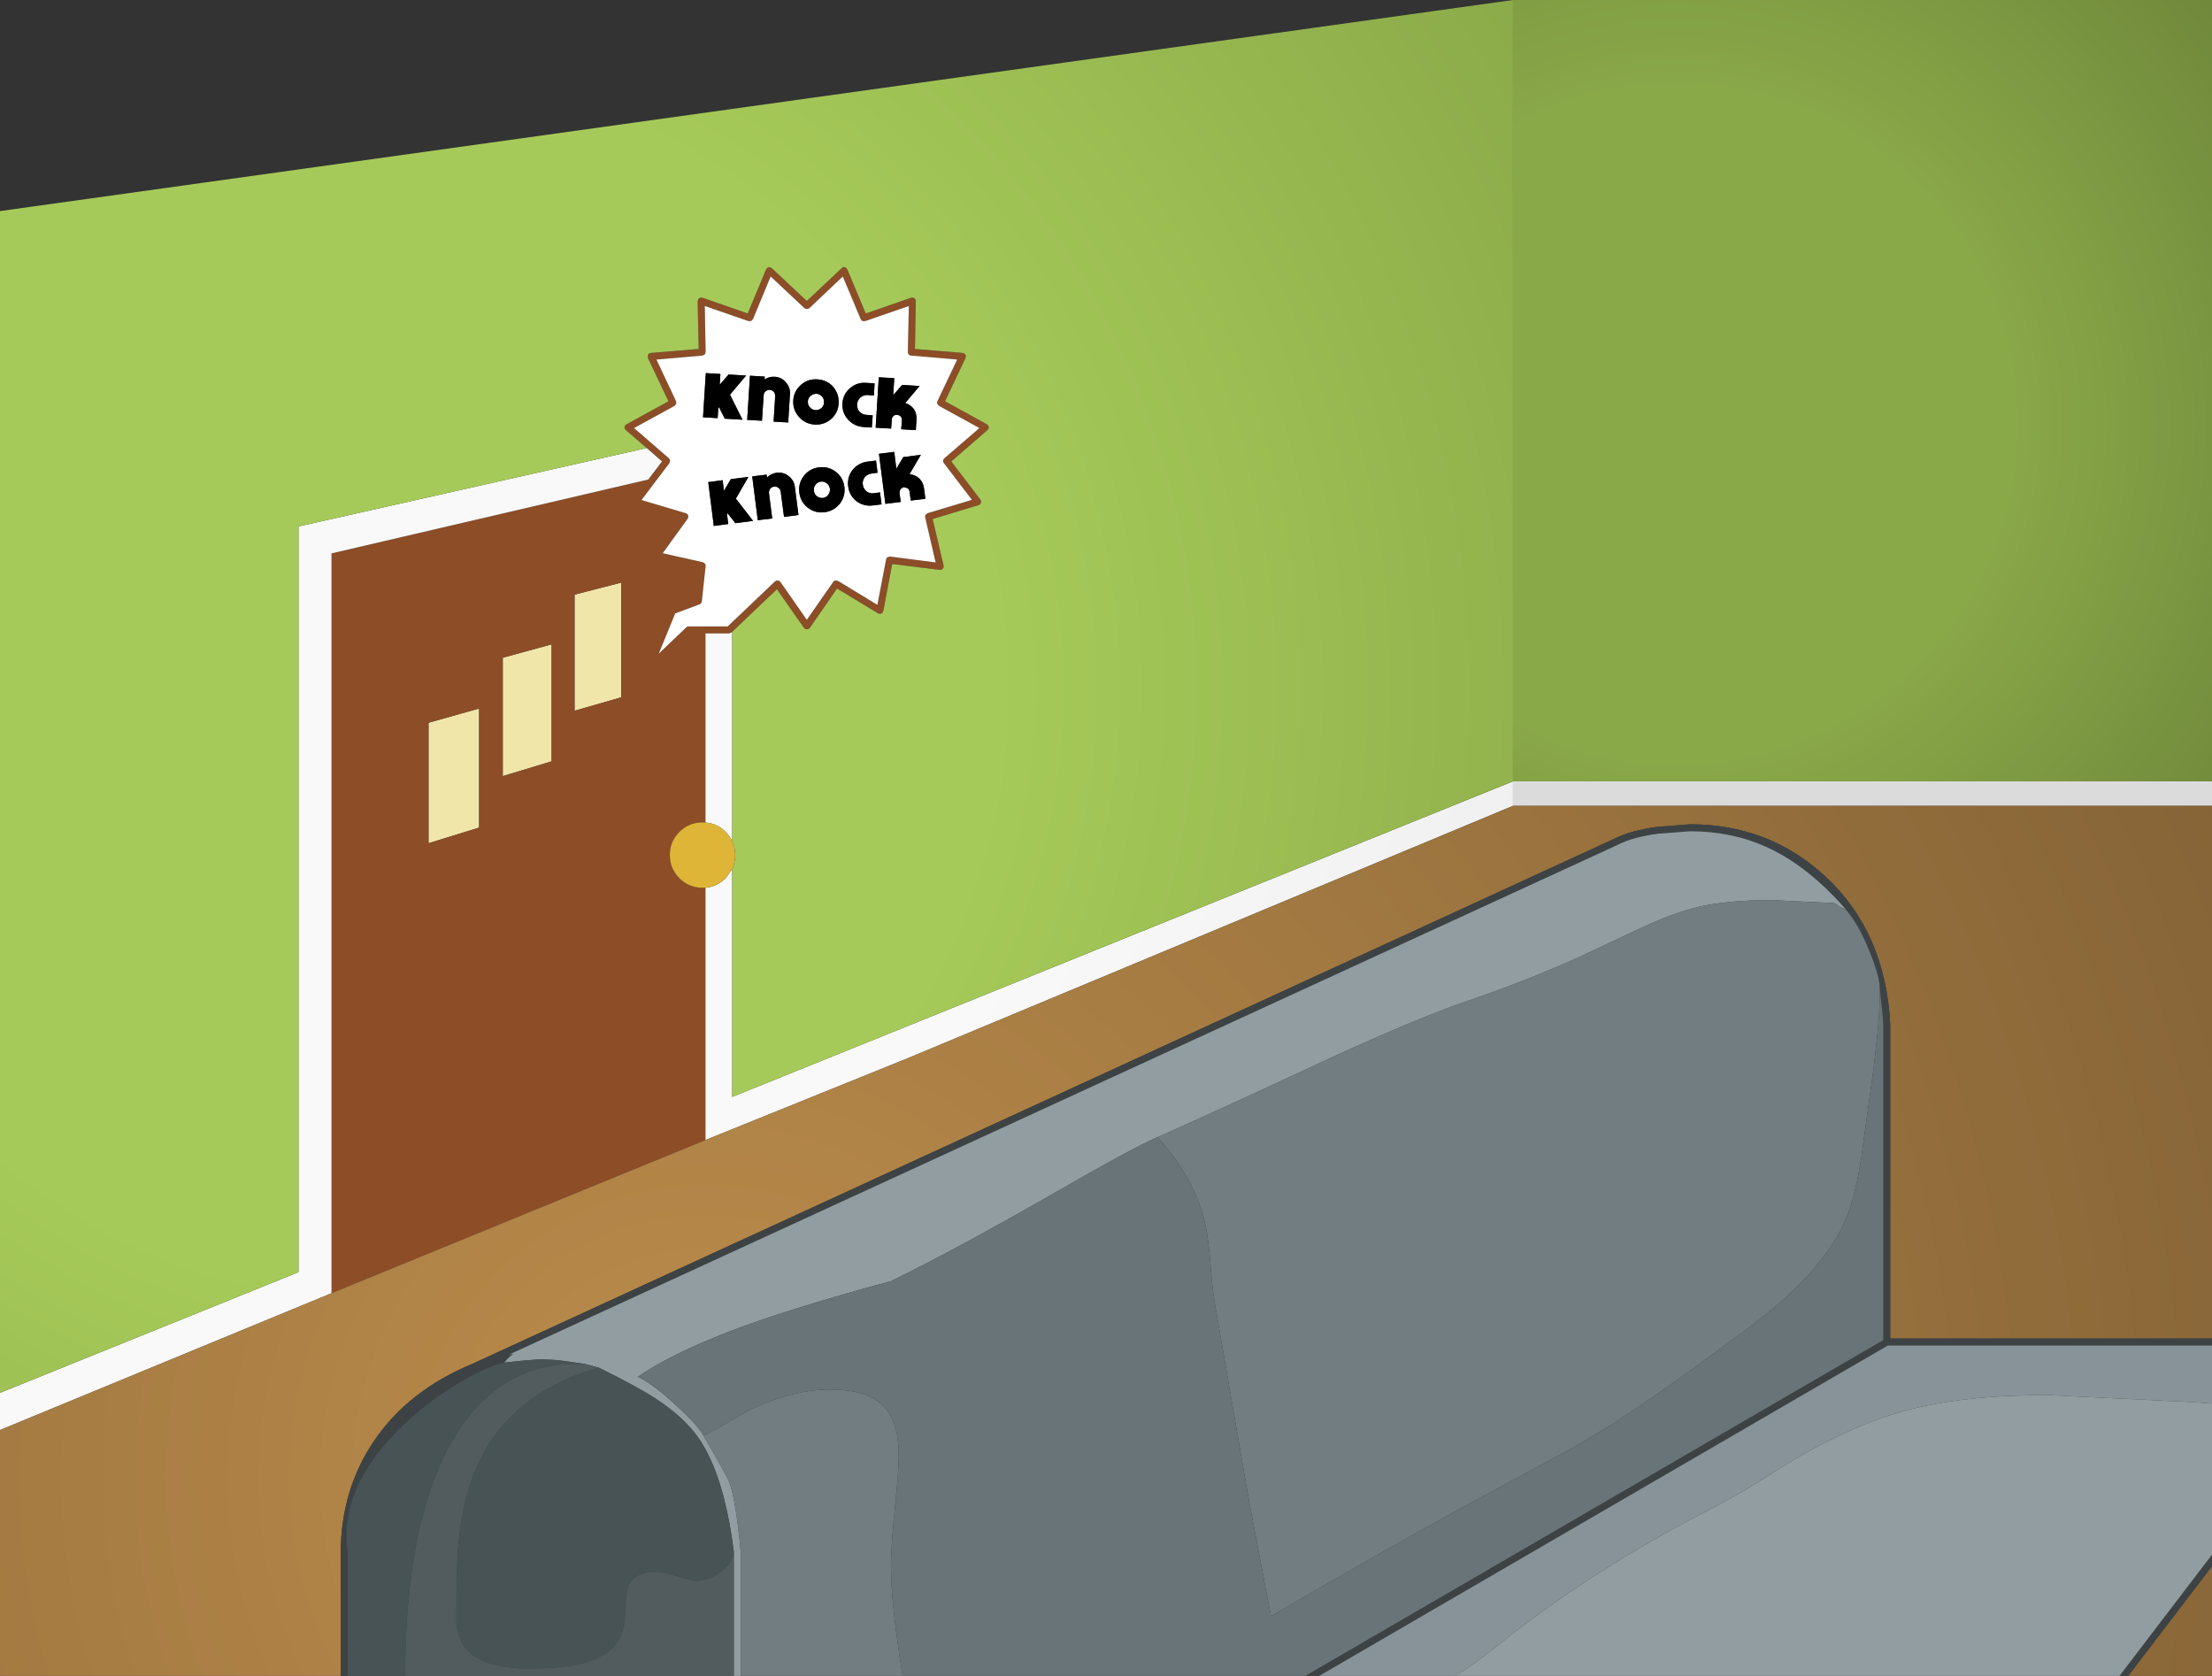 <?xml version="1.0" encoding="UTF-8" standalone="no"?>
<svg xmlns:ffdec="https://www.free-decompiler.com/flash" xmlns:xlink="http://www.w3.org/1999/xlink" ffdec:objectType="shape" height="481.95px" width="636.2px" xmlns="http://www.w3.org/2000/svg">
  <rect width="100%" height="100%" fill="#333333" stroke="none"/>
  <g transform="matrix(1.0, 0.0, 0.0, 1.0, -9.0, 52.85)">
    <path d="M187.65 147.7 L174.25 151.55 174.25 118.15 187.65 114.7 187.65 147.7 M167.65 166.1 L153.6 170.35 153.6 136.3 167.65 132.45 167.65 166.1 M146.8 185.15 L132.25 189.65 132.25 155.0 146.8 150.9 146.8 185.15" fill="#f0e6aa" fill-rule="evenodd" stroke="none"/>
    <path d="M645.2 171.85 L645.2 178.9 444.15 178.9 444.15 171.85 645.2 171.85" fill="#dbdbdb" fill-rule="evenodd" stroke="none"/>
    <path d="M211.9 202.45 L211.9 275.0 104.35 319.05 104.35 106.3 195.45 85.05 199.4 79.85 195.0 76.0 188.95 70.8 188.65 70.3 Q188.55 69.95 188.7 69.65 188.85 69.35 189.15 69.2 L201.25 62.55 195.35 50.1 195.3 49.45 Q195.35 49.1 195.6 48.9 195.85 48.7 196.2 48.65 L209.95 47.5 209.65 33.75 209.85 33.15 Q210.05 32.85 210.35 32.75 L211.0 32.75 224.05 37.3 229.35 24.6 229.75 24.1 230.35 23.95 230.95 24.25 241.05 33.7 251.1 24.25 Q251.3 24.0 251.65 23.95 L252.25 24.1 252.7 24.6 258.0 37.3 271.1 32.75 271.7 32.75 272.25 33.15 272.4 33.75 272.15 47.5 285.9 48.65 286.5 48.9 286.8 49.45 286.7 50.1 280.8 62.55 292.9 69.2 293.3 69.65 293.4 70.25 293.05 70.8 282.6 79.85 291.0 90.85 291.2 91.45 291.0 92.05 290.5 92.4 277.25 96.4 280.4 109.85 280.35 110.45 279.9 110.95 279.3 111.05 265.6 109.35 263.05 122.9 262.75 123.45 262.15 123.7 261.55 123.55 249.75 116.4 241.9 127.75 241.4 128.1 240.75 128.1 240.25 127.75 232.45 116.6 219.6 128.85 219.4 129.05 218.7 129.3 211.9 129.3 211.9 183.7 211.05 183.65 Q207.15 183.65 204.4 186.4 201.65 189.15 201.65 193.05 201.65 196.95 204.4 199.7 207.15 202.45 211.05 202.45 L211.9 202.45 M256.55 38.95 L251.4 26.65 241.75 35.8 241.05 36.05 240.4 35.8 230.65 26.65 225.55 38.95 225.0 39.5 224.3 39.5 211.7 35.15 211.95 48.4 211.7 49.1 211.05 49.4 197.8 50.55 203.45 62.55 203.5 63.25 203.05 63.85 191.35 70.25 201.4 78.95 201.75 79.6 201.55 80.3 193.5 90.95 206.3 94.75 206.8 95.1 207.0 95.7 206.8 96.3 199.6 106.25 211.2 108.85 211.75 109.25 211.9 109.5 211.95 109.9 210.85 120.1 210.65 120.65 210.2 120.95 203.2 123.55 198.45 135.15 206.35 127.6 Q206.65 127.3 207.05 127.3 L218.3 127.3 231.9 114.35 Q232.15 114.15 232.45 114.1 L233.0 114.15 Q233.25 114.25 233.45 114.5 L241.05 125.4 248.65 114.5 Q248.85 114.15 249.25 114.1 L250.0 114.2 261.35 121.1 263.85 108.05 Q263.9 107.65 264.2 107.4 L264.95 107.2 278.1 108.9 275.1 95.95 Q275.0 95.55 275.2 95.2 L275.75 94.75 288.55 90.9 280.45 80.3 Q280.2 80.0 280.25 79.6 280.3 79.2 280.6 78.95 L290.7 70.25 279.05 63.85 278.55 63.25 Q278.45 62.9 278.6 62.55 L284.3 50.55 271.0 49.4 Q270.6 49.35 270.35 49.1 270.1 48.75 270.1 48.4 L270.4 35.15 257.8 39.5 257.05 39.5 256.55 38.95 M187.65 147.7 L187.65 114.7 174.25 118.15 174.25 151.55 187.65 147.7 M146.8 185.15 L146.8 150.9 132.25 155.0 132.25 189.65 146.8 185.15 M167.65 166.1 L167.65 132.45 153.6 136.3 153.6 170.35 167.65 166.1" fill="#8c4d27" fill-rule="evenodd" stroke="none"/>
    <path d="M9.0 358.4 L9.0 347.7 94.85 313.0 94.85 98.55 195.0 76.0 199.4 79.85 195.45 85.05 104.35 106.3 104.35 319.05 9.0 358.4 M444.15 171.85 L444.15 178.9 270.25 251.4 211.9 275.0 211.9 202.45 Q215.25 202.15 217.7 199.7 L219.6 197.05 219.6 262.6 444.15 171.85 M219.6 128.85 L219.6 189.1 Q218.9 187.6 217.7 186.4 215.25 183.95 211.9 183.7 L211.9 129.3 218.7 129.3 219.4 129.05 219.6 128.85" fill="url(#gradient0)" fill-rule="evenodd" stroke="none"/>
    <path d="M645.2 178.9 L645.2 332.1 552.65 332.1 552.65 241.7 Q551.3 215.1 533.85 199.05 517.7 184.2 495.1 184.2 L485.55 184.95 Q477.85 186.05 473.55 188.25 L145.0 339.3 Q126.35 347.0 116.5 361.65 107.1 375.55 107.0 393.55 L107.0 429.1 9.0 429.1 9.0 358.4 104.35 319.05 211.9 275.0 270.25 251.4 444.15 178.9 645.2 178.9 M645.2 397.55 L645.2 429.1 621.1 429.1 645.2 397.55" fill="url(#gradient1)" fill-rule="evenodd" stroke="none"/>
    <path d="M9.0 347.7 L9.0 7.85 444.15 -52.85 444.15 171.85 219.6 262.6 219.6 197.05 Q220.45 195.2 220.45 193.05 220.45 190.9 219.6 189.1 L219.6 128.85 232.45 116.6 240.25 127.75 240.75 128.1 241.4 128.1 241.9 127.75 249.75 116.4 261.55 123.55 262.15 123.7 262.75 123.45 263.05 122.9 265.6 109.35 279.3 111.05 279.9 110.95 280.35 110.45 280.4 109.85 277.25 96.4 290.5 92.4 291.0 92.05 291.2 91.45 291.0 90.85 282.6 79.85 293.05 70.8 293.4 70.25 293.3 69.65 292.9 69.2 280.8 62.55 286.7 50.1 286.8 49.45 286.5 48.9 285.9 48.65 272.15 47.5 272.4 33.75 272.25 33.15 271.7 32.75 271.1 32.75 258.0 37.3 252.7 24.6 252.25 24.1 251.65 23.95 Q251.3 24.0 251.1 24.25 L241.05 33.7 230.95 24.25 230.35 23.95 229.75 24.1 229.35 24.6 224.05 37.3 211.0 32.75 210.35 32.75 Q210.05 32.85 209.85 33.15 L209.65 33.75 209.95 47.5 196.2 48.65 Q195.85 48.7 195.6 48.9 195.35 49.1 195.3 49.45 L195.35 50.1 201.25 62.55 189.15 69.2 Q188.85 69.35 188.7 69.65 188.55 69.95 188.65 70.3 L188.95 70.8 195.0 76.0 94.85 98.55 94.85 313.0 9.0 347.7" fill="url(#gradient2)" fill-rule="evenodd" stroke="none"/>
    <path d="M444.15 -52.85 L645.2 -52.85 645.2 171.85 444.15 171.85 444.15 -52.85" fill="url(#gradient3)" fill-rule="evenodd" stroke="none"/>
    <path d="M219.6 197.05 L217.7 199.7 Q215.25 202.15 211.9 202.45 L211.05 202.45 Q207.15 202.45 204.4 199.7 201.65 196.95 201.65 193.05 201.65 189.15 204.4 186.4 207.15 183.65 211.05 183.65 L211.9 183.7 Q215.25 183.95 217.7 186.4 218.9 187.6 219.6 189.1 220.45 190.9 220.45 193.05 220.45 195.2 219.6 197.05" fill="#deb536" fill-rule="evenodd" stroke="none"/>
    <path d="M256.55 38.95 L257.05 39.5 257.8 39.5 270.4 35.15 270.1 48.4 Q270.1 48.75 270.35 49.1 270.6 49.35 271.0 49.4 L284.3 50.55 278.6 62.55 Q278.45 62.9 278.55 63.25 L279.05 63.85 290.7 70.25 280.6 78.95 Q280.3 79.2 280.25 79.6 280.2 80.0 280.45 80.3 L288.55 90.9 275.75 94.75 275.2 95.2 Q275.0 95.55 275.1 95.95 L278.1 108.9 264.95 107.2 264.2 107.4 Q263.9 107.65 263.85 108.05 L261.35 121.1 250.0 114.2 249.25 114.1 Q248.85 114.15 248.65 114.5 L241.05 125.4 233.45 114.5 Q233.25 114.25 233.0 114.15 L232.45 114.1 Q232.15 114.15 231.9 114.35 L218.3 127.3 207.05 127.3 Q206.65 127.3 206.35 127.6 L198.45 135.15 203.2 123.55 210.2 120.95 210.65 120.65 210.85 120.1 211.95 109.9 211.9 109.5 211.75 109.25 211.2 108.85 199.6 106.25 206.8 96.3 207.0 95.7 206.8 95.1 206.3 94.75 193.5 90.95 201.55 80.3 201.75 79.6 201.4 78.95 191.35 70.25 203.05 63.85 203.5 63.25 203.45 62.55 197.8 50.55 211.05 49.4 211.7 49.1 211.95 48.4 211.7 35.15 224.3 39.5 225.0 39.5 225.55 38.95 230.65 26.65 240.4 35.8 241.05 36.05 241.75 35.8 251.4 26.65 256.55 38.95 M266.8 81.95 L266.2 77.1 261.8 77.65 263.65 92.05 268.05 91.5 267.7 88.75 Q267.75 88.2 268.05 87.8 268.45 87.35 269.0 87.25 L270.05 87.55 Q270.55 87.95 270.6 88.55 L270.95 91.1 275.15 90.6 274.75 87.55 Q274.55 85.95 273.4 84.75 272.2 83.7 270.6 83.5 L273.85 77.95 268.8 78.6 266.8 81.95 M245.1 85.65 Q246.05 85.55 246.8 86.15 247.55 86.7 247.7 87.7 247.8 88.7 247.2 89.45 246.65 90.25 245.7 90.35 244.75 90.45 243.95 89.85 243.2 89.3 243.1 88.3 242.95 87.3 243.55 86.55 244.15 85.75 245.1 85.65 M249.35 82.8 Q247.2 81.2 244.55 81.55 241.85 81.9 240.2 84.0 238.55 86.15 238.9 88.85 239.25 91.55 241.4 93.2 243.5 94.8 246.2 94.45 248.85 94.1 250.55 92.0 252.2 89.85 251.85 87.15 251.5 84.45 249.35 82.8 M260.95 79.6 L258.5 79.9 Q255.9 80.25 254.2 82.3 252.6 84.4 252.95 87.05 253.3 89.7 255.35 91.3 257.5 92.85 260.1 92.5 L262.55 92.2 262.1 88.75 260.3 89.0 Q259.15 89.15 258.2 88.45 257.3 87.65 257.15 86.5 257.0 85.35 257.7 84.4 258.45 83.5 259.6 83.35 L261.4 83.1 260.95 79.6 M248.6 58.35 Q246.8 56.4 244.1 56.25 241.4 56.05 239.4 57.8 237.3 59.65 237.15 62.35 237.0 65.05 238.85 67.1 240.6 69.05 243.3 69.25 246.0 69.4 248.05 67.65 250.05 65.85 250.2 63.15 250.35 60.45 248.6 58.35 M243.85 60.4 Q244.8 60.45 245.45 61.2 246.05 61.9 246.0 62.9 245.95 63.9 245.25 64.5 244.5 65.15 243.55 65.1 242.6 65.05 241.95 64.3 241.3 63.6 241.35 62.6 241.4 61.6 242.15 61.0 242.9 60.35 243.85 60.4 M258.1 57.25 Q255.5 57.05 253.45 58.8 251.45 60.55 251.3 63.2 251.15 65.85 252.9 67.8 254.7 69.75 257.3 69.95 L259.75 70.1 260.0 66.6 258.2 66.45 Q257.05 66.4 256.2 65.55 255.45 64.65 255.5 63.45 255.6 62.3 256.45 61.45 257.4 60.7 258.55 60.75 L260.35 60.9 260.55 57.4 258.1 57.25 M268.45 57.85 L265.9 60.8 266.2 55.9 261.75 55.65 260.85 70.15 265.3 70.4 265.5 67.65 Q265.6 67.1 266.0 66.75 266.45 66.4 267.0 66.45 267.6 66.5 268.05 66.9 268.4 67.4 268.4 68.0 L268.2 70.6 272.4 70.85 272.6 67.8 Q272.7 66.15 271.85 64.8 270.85 63.5 269.35 63.05 L273.5 58.15 268.45 57.85 M232.35 83.1 Q230.7 83.35 229.6 84.5 L229.5 83.65 225.35 84.15 226.95 96.75 231.1 96.25 230.15 88.85 Q230.15 88.25 230.55 87.65 231.0 87.15 231.65 87.1 232.35 87.0 232.9 87.45 233.5 87.9 233.55 88.6 L234.5 95.8 238.65 95.25 237.6 87.1 Q237.35 85.2 235.8 84.05 234.25 82.85 232.35 83.1 M216.85 85.25 L212.7 85.8 214.3 98.4 218.45 97.85 218.1 95.0 218.25 94.75 220.5 97.6 225.6 96.95 220.65 90.55 224.25 84.3 219.2 84.95 217.2 88.3 216.85 85.25 M216.0 57.8 L216.2 54.7 212.0 54.45 211.2 67.15 215.4 67.4 215.6 64.5 215.8 64.25 217.45 67.55 222.55 67.85 218.95 60.65 223.6 55.15 218.55 54.85 216.0 57.8 M236.2 60.45 Q236.35 58.55 235.0 57.1 233.75 55.6 231.85 55.5 230.15 55.4 228.9 56.3 L228.95 55.45 224.7 55.2 223.9 67.9 228.15 68.15 228.65 60.7 Q228.7 60.05 229.25 59.65 229.75 59.25 230.35 59.25 231.1 59.3 231.6 59.9 232.0 60.45 231.95 61.15 L231.5 68.4 235.7 68.65 236.2 60.45" fill="#ffffff" fill-rule="evenodd" stroke="none"/>
    <path d="M268.45 57.85 L273.5 58.15 269.35 63.05 Q270.85 63.5 271.85 64.8 272.7 66.15 272.6 67.8 L272.4 70.85 268.2 70.6 268.4 68.0 Q268.4 67.4 268.05 66.9 267.6 66.5 267.0 66.45 266.45 66.4 266.0 66.75 265.6 67.1 265.5 67.65 L265.3 70.4 260.85 70.15 261.75 55.65 266.2 55.9 265.9 60.8 268.45 57.85 M258.1 57.25 L260.55 57.4 260.35 60.9 258.55 60.75 Q257.4 60.7 256.45 61.45 255.6 62.3 255.5 63.45 255.45 64.65 256.2 65.55 257.05 66.4 258.2 66.45 L260.0 66.6 259.75 70.1 257.3 69.95 Q254.7 69.75 252.9 67.8 251.15 65.85 251.3 63.2 251.45 60.55 253.45 58.8 255.5 57.05 258.1 57.25 M243.85 60.4 Q242.9 60.35 242.15 61.0 241.4 61.6 241.35 62.6 241.3 63.6 241.95 64.3 242.6 65.05 243.55 65.1 244.5 65.15 245.25 64.5 245.95 63.9 246.0 62.9 246.05 61.9 245.45 61.2 244.8 60.45 243.85 60.4 M248.6 58.35 Q250.35 60.45 250.2 63.15 250.05 65.85 248.05 67.65 246.0 69.4 243.3 69.25 240.6 69.05 238.85 67.1 237.0 65.05 237.15 62.35 237.3 59.65 239.4 57.8 241.4 56.05 244.1 56.25 246.8 56.4 248.6 58.35 M260.95 79.6 L261.4 83.1 259.6 83.35 Q258.45 83.5 257.7 84.4 257.0 85.35 257.15 86.5 257.3 87.65 258.2 88.45 259.15 89.15 260.3 89.0 L262.1 88.75 262.55 92.2 260.1 92.5 Q257.5 92.85 255.35 91.3 253.3 89.7 252.95 87.05 252.6 84.4 254.2 82.3 255.9 80.25 258.5 79.9 L260.95 79.6 M249.35 82.8 Q251.5 84.45 251.85 87.15 252.2 89.85 250.55 92.0 248.85 94.1 246.2 94.45 243.5 94.8 241.4 93.2 239.25 91.55 238.9 88.85 238.55 86.15 240.2 84.0 241.85 81.9 244.55 81.55 247.2 81.2 249.35 82.8 M245.1 85.65 Q244.15 85.75 243.55 86.55 242.95 87.3 243.1 88.3 243.2 89.3 243.95 89.85 244.75 90.45 245.7 90.35 246.65 90.25 247.2 89.45 247.8 88.7 247.7 87.7 247.55 86.7 246.8 86.15 246.05 85.55 245.1 85.65 M266.8 81.95 L268.8 78.6 273.85 77.95 270.6 83.5 Q272.2 83.7 273.4 84.75 274.55 85.95 274.75 87.55 L275.15 90.6 270.95 91.1 270.6 88.55 Q270.55 87.95 270.05 87.55 L269.0 87.25 Q268.45 87.35 268.05 87.8 267.75 88.2 267.7 88.75 L268.05 91.5 263.65 92.05 261.8 77.65 266.2 77.1 266.8 81.95 M236.2 60.45 L235.7 68.65 231.5 68.4 231.95 61.15 Q232.0 60.45 231.6 59.9 231.1 59.3 230.35 59.25 229.75 59.25 229.25 59.65 228.7 60.05 228.65 60.7 L228.15 68.15 223.9 67.9 224.7 55.2 228.95 55.45 228.9 56.3 Q230.15 55.4 231.85 55.5 233.75 55.6 235.0 57.1 236.35 58.55 236.2 60.45 M216.0 57.8 L218.55 54.85 223.6 55.15 218.95 60.65 222.55 67.85 217.45 67.55 215.8 64.25 215.6 64.5 215.4 67.4 211.2 67.15 212.0 54.45 216.2 54.7 216.0 57.8 M216.85 85.25 L217.2 88.3 219.2 84.95 224.25 84.3 220.65 90.55 225.6 96.95 220.5 97.6 218.25 94.75 218.1 95.0 218.45 97.85 214.3 98.4 212.7 85.8 216.85 85.25 M232.35 83.1 Q234.25 82.85 235.8 84.05 237.35 85.2 237.6 87.1 L238.65 95.25 234.5 95.8 233.55 88.6 Q233.5 87.9 232.9 87.45 232.35 87.0 231.65 87.1 231.0 87.15 230.55 87.65 230.15 88.25 230.15 88.85 L231.1 96.25 226.95 96.75 225.35 84.15 229.5 83.65 229.6 84.5 Q230.7 83.35 232.35 83.1" fill="#000000" fill-rule="evenodd" stroke="none"/>
    <path d="M645.2 332.1 L645.2 334.1 551.95 334.1 388.4 429.1 384.45 429.1 550.65 332.55 550.65 241.05 549.55 230.1 Q549.1 226.55 546.55 220.35 543.45 212.75 539.7 208.5 L539.75 208.5 Q528.8 196.0 516.9 190.65 507.0 186.2 495.1 186.2 L485.9 186.9 Q478.5 187.9 474.4 190.05 L155.4 336.7 156.55 336.55 155.3 337.55 154.0 339.0 Q149.2 340.05 141.55 344.5 132.85 349.55 125.65 356.3 106.25 374.45 109.0 393.55 L109.0 429.1 107.0 429.1 107.0 393.55 Q107.1 375.55 116.5 361.65 126.35 347.0 145.0 339.3 L473.55 188.25 Q477.85 186.05 485.55 184.95 L495.1 184.2 Q517.7 184.2 533.85 199.05 551.3 215.1 552.65 241.7 L552.65 332.1 645.2 332.1 M645.2 394.25 L645.2 397.55 621.1 429.1 618.6 429.1 645.2 394.25" fill="#3d4345" fill-rule="evenodd" stroke="none"/>
    <path d="M645.2 334.1 L645.2 350.8 638.2 350.3 597.9 348.35 Q573.25 348.35 556.7 352.9 538.75 357.85 518.2 371.15 509.8 376.6 500.7 381.25 489.45 387.0 478.0 393.85 461.1 404.0 446.1 415.35 433.65 425.25 430.55 427.2 L427.55 429.1 388.4 429.1 551.95 334.1 645.2 334.1" fill="#879398" fill-rule="evenodd" stroke="none"/>
    <path d="M645.2 350.8 L645.2 394.25 618.6 429.1 427.55 429.1 430.55 427.2 Q433.65 425.25 446.1 415.35 461.1 404.0 478.0 393.85 489.45 387.0 500.7 381.25 509.8 376.6 518.2 371.15 538.75 357.85 556.7 352.9 573.25 348.35 597.9 348.35 L638.2 350.3 645.2 350.8 M222.05 429.1 L220.05 429.1 220.05 393.45 Q217.05 369.45 208.6 358.95 204.4 353.8 197.4 349.25 192.05 345.8 181.2 340.45 L177.2 339.4 169.55 338.3 164.5 338.05 159.85 338.4 154.0 339.0 155.3 337.55 156.55 336.55 155.4 336.7 474.4 190.05 Q478.5 187.9 485.9 186.9 L495.1 186.2 Q507.0 186.2 516.9 190.65 528.8 196.0 539.75 208.5 L539.7 208.5 Q538.35 208.2 537.7 207.65 537.05 207.05 536.4 206.85 L518.5 206.0 Q506.25 206.0 497.75 207.9 490.85 209.5 482.0 213.55 L462.6 222.65 Q448.05 229.2 430.95 235.05 416.9 239.85 391.9 251.3 360.95 265.75 341.9 274.2 335.85 276.65 311.25 290.8 283.2 306.85 265.1 315.65 251.2 319.3 236.3 324.0 206.65 333.35 192.45 343.1 196.75 345.1 203.4 351.25 209.7 357.0 211.35 360.0 218.3 372.05 218.75 373.35 220.65 378.35 222.05 393.55 L222.05 429.1" fill="#919da1" fill-rule="evenodd" stroke="none"/>
    <path d="M268.6 429.1 L222.05 429.1 222.05 393.55 Q220.65 378.35 218.75 373.35 218.3 372.05 211.35 360.0 213.2 359.25 224.25 352.8 236.7 346.75 247.85 346.75 259.35 346.75 263.9 352.4 267.5 356.8 267.5 366.0 267.5 369.6 266.4 380.6 265.25 391.6 265.25 397.7 265.25 408.3 268.6 429.1 M341.9 274.2 Q360.95 265.75 391.9 251.3 416.9 239.85 430.95 235.05 448.05 229.2 462.6 222.65 L482.0 213.55 Q490.85 209.5 497.75 207.9 506.25 206.0 518.5 206.0 L536.4 206.85 Q537.05 207.05 537.7 207.65 538.35 208.2 539.7 208.5 543.45 212.75 546.55 220.35 549.1 226.55 549.55 230.1 L549.6 233.95 Q549.6 240.5 547.8 254.9 L544.4 279.5 Q542.4 293.55 538.25 301.2 530.9 315.0 511.05 329.65 489.95 345.3 479.05 352.55 469.15 359.2 457.8 365.45 L429.0 381.0 Q404.95 394.2 374.55 411.95 L368.25 378.9 358.3 321.4 Q357.75 318.25 357.15 310.7 356.6 303.75 355.75 299.65 352.9 286.25 341.9 274.2" fill="#727d81" fill-rule="evenodd" stroke="none"/>
    <path d="M384.45 429.1 L268.6 429.1 Q265.25 408.3 265.25 397.7 265.25 391.6 266.4 380.6 267.5 369.6 267.5 366.0 267.5 356.8 263.9 352.4 259.35 346.75 247.85 346.75 236.7 346.75 224.25 352.8 213.2 359.25 211.35 360.0 209.7 357.0 203.4 351.25 196.75 345.1 192.45 343.1 206.65 333.35 236.3 324.0 251.2 319.3 265.1 315.65 283.2 306.85 311.25 290.8 335.85 276.65 341.9 274.2 352.9 286.25 355.75 299.65 356.6 303.75 357.15 310.7 357.75 318.25 358.3 321.4 L368.25 378.9 374.55 411.95 Q404.95 394.2 429.0 381.0 L457.8 365.45 Q469.15 359.2 479.05 352.55 489.95 345.3 511.05 329.65 530.9 315.0 538.25 301.2 542.4 293.55 544.4 279.5 L547.8 254.9 Q549.6 240.5 549.6 233.95 L549.55 230.1 550.65 241.05 550.65 332.55 384.45 429.1" fill="#697478" fill-rule="evenodd" stroke="none"/>
    <path d="M125.5 429.1 L109.0 429.1 109.0 393.55 Q106.25 374.45 125.65 356.3 132.85 349.55 141.55 344.5 149.2 340.05 154.0 339.0 L159.85 338.4 164.5 338.05 169.55 338.3 177.2 339.4 Q152.45 338.25 139.05 361.55 125.6 384.85 125.5 429.1 M181.2 340.45 Q192.05 345.8 197.4 349.25 204.4 353.8 208.6 358.95 217.05 369.45 220.05 393.45 219.5 397.05 215.75 399.5 212.35 401.8 208.7 401.8 L204.0 400.5 Q199.4 399.15 197.9 399.15 191.1 399.15 189.65 403.5 188.8 406.1 188.7 413.1 187.95 419.5 183.25 422.65 176.75 427.0 161.35 427.0 140.25 427.0 140.25 412.75 140.25 398.9 140.7 392.9 141.65 380.9 144.9 372.05 153.6 348.45 181.2 340.45" fill="#485356" fill-rule="evenodd" stroke="none"/>
    <path d="M220.05 429.1 L125.5 429.1 Q125.6 384.85 139.05 361.55 152.45 338.25 177.2 339.4 L181.2 340.45 Q153.6 348.45 144.9 372.05 141.65 380.9 140.7 392.9 140.25 398.9 140.25 412.75 140.25 427.0 161.35 427.0 176.75 427.0 183.25 422.65 187.95 419.5 188.7 413.1 188.8 406.1 189.65 403.5 191.1 399.15 197.9 399.15 199.4 399.15 204.0 400.5 L208.7 401.8 Q212.35 401.8 215.75 399.5 219.5 397.05 220.05 393.45 L220.05 429.1" fill="#525c5f" fill-rule="evenodd" stroke="none"/>
  </g>
  <defs>
    <radialGradient cx="0" cy="0" gradientTransform="matrix(1.0, 0.0, 0.0, 1.0, -30.0, 40.0)" gradientUnits="userSpaceOnUse" id="gradient0" r="819.2" spreadMethod="pad">
      <stop offset="0.455" stop-color="#f9f9f9"/>
      <stop offset="1.0" stop-color="#d9d9d9"/>
    </radialGradient>
    <radialGradient cx="0" cy="0" gradientTransform="matrix(0.672, 0.0, 0.0, 0.672, 212.1, 372.1)" gradientUnits="userSpaceOnUse" id="gradient1" r="819.2" spreadMethod="pad">
      <stop offset="0.0" stop-color="#bc8c4b"/>
      <stop offset="1.0" stop-color="#7e5e34"/>
    </radialGradient>
    <radialGradient cx="0" cy="0" gradientTransform="matrix(0.465, 0.0, 0.0, 0.465, 122.05, 145.05)" gradientUnits="userSpaceOnUse" id="gradient2" r="819.2" spreadMethod="pad">
      <stop offset="0.455" stop-color="#a6ca59"/>
      <stop offset="1.0" stop-color="#8baa49"/>
    </radialGradient>
    <radialGradient cx="0" cy="0" gradientTransform="matrix(0.281, 0.0, 0.0, 0.281, 491.15, 69.0)" gradientUnits="userSpaceOnUse" id="gradient3" r="819.2" spreadMethod="pad">
      <stop offset="0.42" stop-color="#89a848"/>
      <stop offset="1.0" stop-color="#677e37"/>
    </radialGradient>
  </defs>
</svg>

